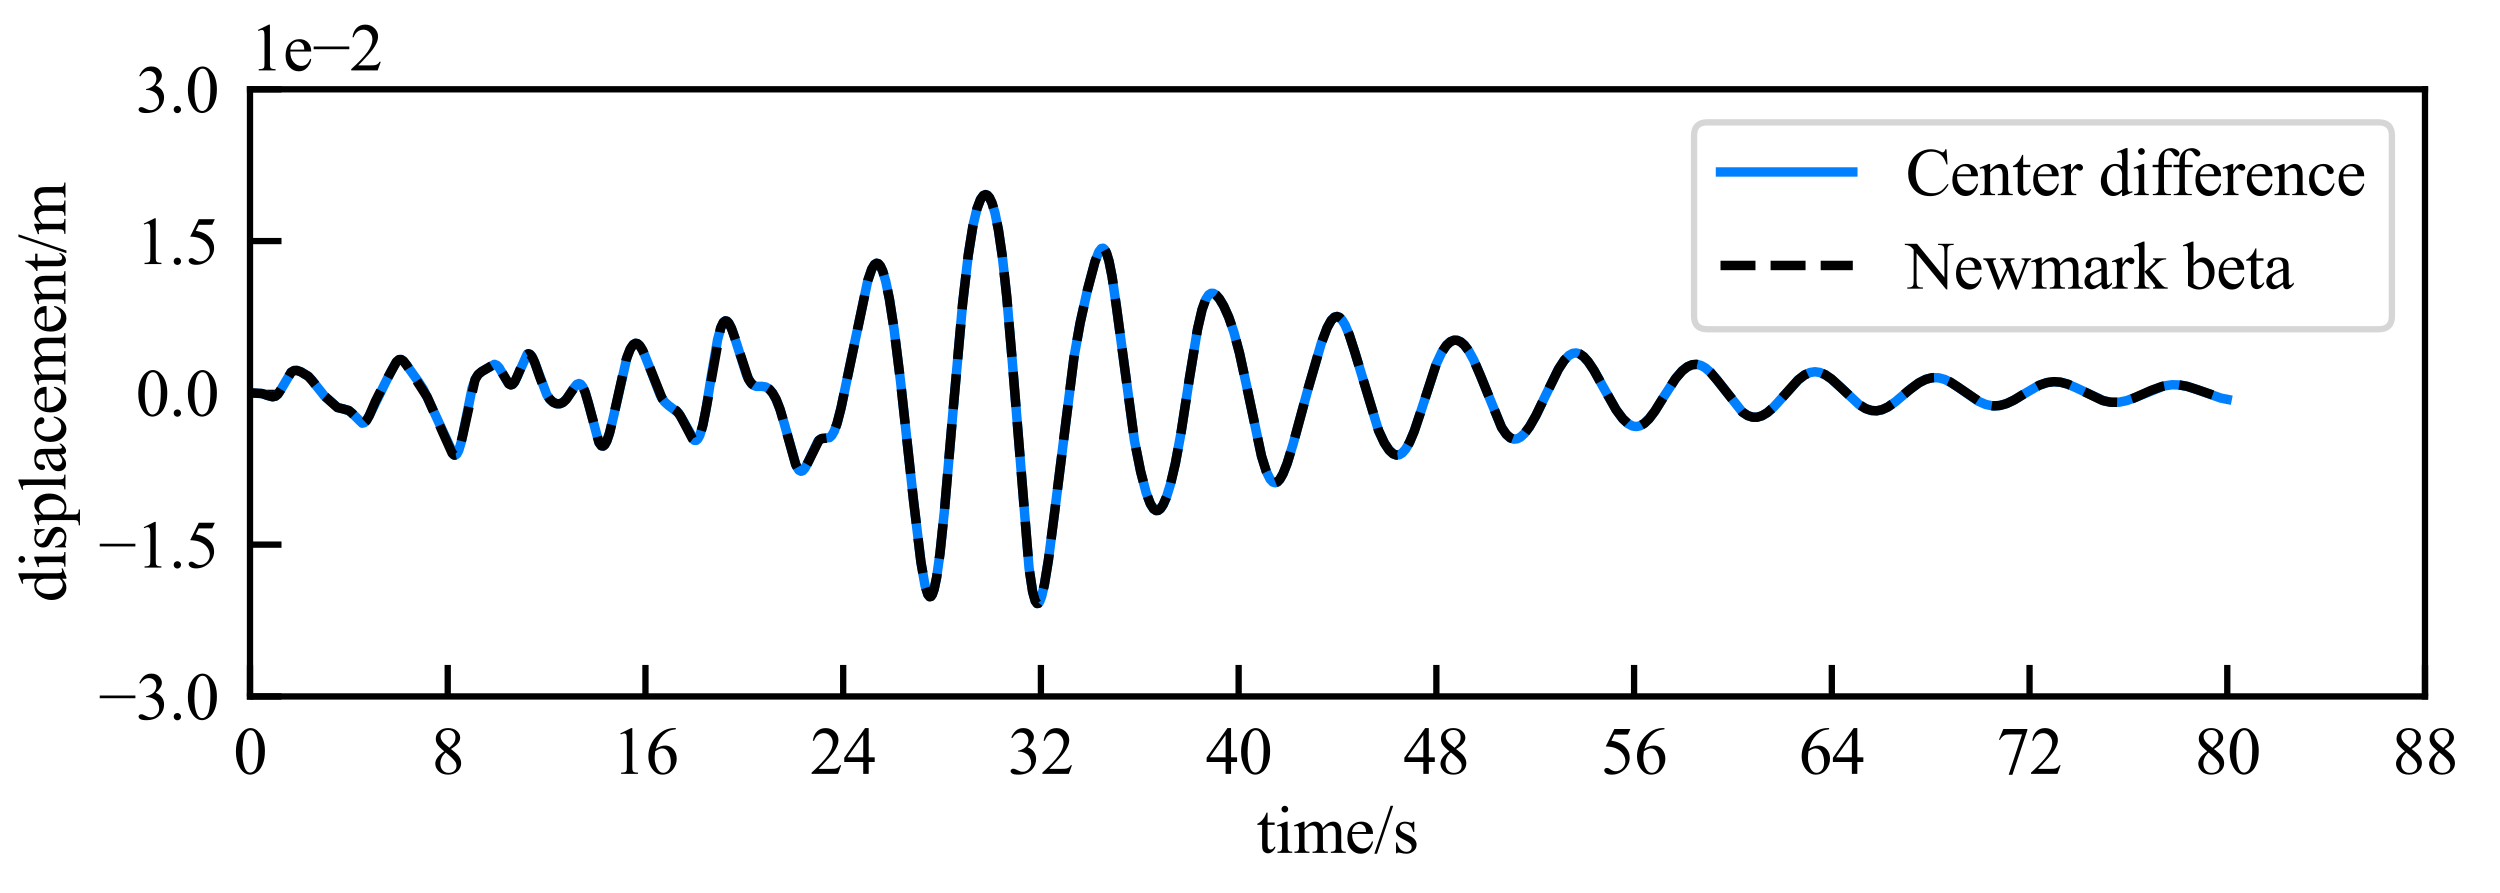 <?xml version="1.0" encoding="utf-8" standalone="no"?>
<!DOCTYPE svg PUBLIC "-//W3C//DTD SVG 1.1//EN"
  "http://www.w3.org/Graphics/SVG/1.1/DTD/svg11.dtd">
<svg xmlns:xlink="http://www.w3.org/1999/xlink" width="396.85pt" height="141.732pt" viewBox="0 0 396.85 141.732" xmlns="http://www.w3.org/2000/svg" version="1.1">
 <defs>
  <style type="text/css">*{stroke-linejoin: round; stroke-linecap: butt}</style>
 </defs>
 <g id="figure_1">
  <g id="patch_1">
   <path d="M 0 141.732 
L 396.85 141.732 
L 396.85 0 
L 0 0 
z
" style="fill: #ffffff"/>
  </g>
  <g id="axes_1">
   <g id="patch_2">
    <path d="M 39.685 110.551 
L 384.944 110.551 
L 384.944 14.173 
L 39.685 14.173 
z
" style="fill: #ffffff"/>
   </g>
   <g id="matplotlib.axis_1">
    <g id="xtick_1">
     <g id="line2d_1">
      <defs>
       <path id="ma6f09146e9" d="M 0 0 
L 0 -5 
" style="stroke: #000000"/>
      </defs>
      <g>
       <use xlink:href="#ma6f09146e9" x="39.685" y="110.551" style="stroke: #000000"/>
      </g>
     </g>
     <g id="text_1">
      <!-- 0 -->
      <g transform="translate(37.06 122.842) scale(0.105 -0.105)">
       <defs>
        <path id="TimesNewRomanPSMT-30" d="M 231 2094 
Q 231 2819 450 3342 
Q 669 3866 1031 4122 
Q 1313 4325 1613 4325 
Q 2100 4325 2488 3828 
Q 2972 3213 2972 2159 
Q 2972 1422 2759 906 
Q 2547 391 2217 158 
Q 1888 -75 1581 -75 
Q 975 -75 572 641 
Q 231 1244 231 2094 
z
M 844 2016 
Q 844 1141 1059 588 
Q 1238 122 1591 122 
Q 1759 122 1940 273 
Q 2122 425 2216 781 
Q 2359 1319 2359 2297 
Q 2359 3022 2209 3506 
Q 2097 3866 1919 4016 
Q 1791 4119 1609 4119 
Q 1397 4119 1231 3928 
Q 1006 3669 925 3112 
Q 844 2556 844 2016 
z
" transform="scale(0.016)"/>
       </defs>
       <use xlink:href="#TimesNewRomanPSMT-30"/>
      </g>
     </g>
    </g>
    <g id="xtick_2">
     <g id="line2d_2">
      <g>
       <use xlink:href="#ma6f09146e9" x="71.072" y="110.551" style="stroke: #000000"/>
      </g>
     </g>
     <g id="text_2">
      <!-- 8 -->
      <g transform="translate(68.447 122.842) scale(0.105 -0.105)">
       <defs>
        <path id="TimesNewRomanPSMT-38" d="M 1228 2134 
Q 725 2547 579 2797 
Q 434 3047 434 3316 
Q 434 3728 753 4026 
Q 1072 4325 1600 4325 
Q 2113 4325 2425 4047 
Q 2738 3769 2738 3413 
Q 2738 3175 2569 2928 
Q 2400 2681 1866 2347 
Q 2416 1922 2594 1678 
Q 2831 1359 2831 1006 
Q 2831 559 2490 242 
Q 2150 -75 1597 -75 
Q 994 -75 656 303 
Q 388 606 388 966 
Q 388 1247 577 1523 
Q 766 1800 1228 2134 
z
M 1719 2469 
Q 2094 2806 2194 3001 
Q 2294 3197 2294 3444 
Q 2294 3772 2109 3958 
Q 1925 4144 1606 4144 
Q 1288 4144 1088 3959 
Q 888 3775 888 3528 
Q 888 3366 970 3203 
Q 1053 3041 1206 2894 
L 1719 2469 
z
M 1375 2016 
Q 1116 1797 991 1539 
Q 866 1281 866 981 
Q 866 578 1086 336 
Q 1306 94 1647 94 
Q 1984 94 2187 284 
Q 2391 475 2391 747 
Q 2391 972 2272 1150 
Q 2050 1481 1375 2016 
z
" transform="scale(0.016)"/>
       </defs>
       <use xlink:href="#TimesNewRomanPSMT-38"/>
      </g>
     </g>
    </g>
    <g id="xtick_3">
     <g id="line2d_3">
      <g>
       <use xlink:href="#ma6f09146e9" x="102.459" y="110.551" style="stroke: #000000"/>
      </g>
     </g>
     <g id="text_3">
      <!-- 16 -->
      <g transform="translate(97.209 122.842) scale(0.105 -0.105)">
       <defs>
        <path id="TimesNewRomanPSMT-31" d="M 750 3822 
L 1781 4325 
L 1884 4325 
L 1884 747 
Q 1884 391 1914 303 
Q 1944 216 2037 169 
Q 2131 122 2419 116 
L 2419 0 
L 825 0 
L 825 116 
Q 1125 122 1212 167 
Q 1300 213 1334 289 
Q 1369 366 1369 747 
L 1369 3034 
Q 1369 3497 1338 3628 
Q 1316 3728 1258 3775 
Q 1200 3822 1119 3822 
Q 1003 3822 797 3725 
L 750 3822 
z
" transform="scale(0.016)"/>
        <path id="TimesNewRomanPSMT-36" d="M 2869 4325 
L 2869 4209 
Q 2456 4169 2195 4045 
Q 1934 3922 1679 3669 
Q 1425 3416 1258 3105 
Q 1091 2794 978 2366 
Q 1428 2675 1881 2675 
Q 2316 2675 2634 2325 
Q 2953 1975 2953 1425 
Q 2953 894 2631 456 
Q 2244 -75 1606 -75 
Q 1172 -75 869 213 
Q 275 772 275 1663 
Q 275 2231 503 2743 
Q 731 3256 1154 3653 
Q 1578 4050 1965 4187 
Q 2353 4325 2688 4325 
L 2869 4325 
z
M 925 2138 
Q 869 1716 869 1456 
Q 869 1156 980 804 
Q 1091 453 1309 247 
Q 1469 100 1697 100 
Q 1969 100 2183 356 
Q 2397 613 2397 1088 
Q 2397 1622 2184 2012 
Q 1972 2403 1581 2403 
Q 1463 2403 1327 2353 
Q 1191 2303 925 2138 
z
" transform="scale(0.016)"/>
       </defs>
       <use xlink:href="#TimesNewRomanPSMT-31"/>
       <use xlink:href="#TimesNewRomanPSMT-36" x="50"/>
      </g>
     </g>
    </g>
    <g id="xtick_4">
     <g id="line2d_4">
      <g>
       <use xlink:href="#ma6f09146e9" x="133.847" y="110.551" style="stroke: #000000"/>
      </g>
     </g>
     <g id="text_4">
      <!-- 24 -->
      <g transform="translate(128.597 122.842) scale(0.105 -0.105)">
       <defs>
        <path id="TimesNewRomanPSMT-32" d="M 2934 816 
L 2638 0 
L 138 0 
L 138 116 
Q 1241 1122 1691 1759 
Q 2141 2397 2141 2925 
Q 2141 3328 1894 3587 
Q 1647 3847 1303 3847 
Q 991 3847 742 3664 
Q 494 3481 375 3128 
L 259 3128 
Q 338 3706 661 4015 
Q 984 4325 1469 4325 
Q 1984 4325 2329 3994 
Q 2675 3663 2675 3213 
Q 2675 2891 2525 2569 
Q 2294 2063 1775 1497 
Q 997 647 803 472 
L 1909 472 
Q 2247 472 2383 497 
Q 2519 522 2628 598 
Q 2738 675 2819 816 
L 2934 816 
z
" transform="scale(0.016)"/>
        <path id="TimesNewRomanPSMT-34" d="M 2978 1563 
L 2978 1119 
L 2409 1119 
L 2409 0 
L 1894 0 
L 1894 1119 
L 100 1119 
L 100 1519 
L 2066 4325 
L 2409 4325 
L 2409 1563 
L 2978 1563 
z
M 1894 1563 
L 1894 3666 
L 406 1563 
L 1894 1563 
z
" transform="scale(0.016)"/>
       </defs>
       <use xlink:href="#TimesNewRomanPSMT-32"/>
       <use xlink:href="#TimesNewRomanPSMT-34" x="50"/>
      </g>
     </g>
    </g>
    <g id="xtick_5">
     <g id="line2d_5">
      <g>
       <use xlink:href="#ma6f09146e9" x="165.234" y="110.551" style="stroke: #000000"/>
      </g>
     </g>
     <g id="text_5">
      <!-- 32 -->
      <g transform="translate(159.984 122.842) scale(0.105 -0.105)">
       <defs>
        <path id="TimesNewRomanPSMT-33" d="M 325 3431 
Q 506 3859 782 4092 
Q 1059 4325 1472 4325 
Q 1981 4325 2253 3994 
Q 2459 3747 2459 3466 
Q 2459 3003 1878 2509 
Q 2269 2356 2469 2072 
Q 2669 1788 2669 1403 
Q 2669 853 2319 450 
Q 1863 -75 997 -75 
Q 569 -75 414 31 
Q 259 138 259 259 
Q 259 350 332 419 
Q 406 488 509 488 
Q 588 488 669 463 
Q 722 447 909 348 
Q 1097 250 1169 231 
Q 1284 197 1416 197 
Q 1734 197 1970 444 
Q 2206 691 2206 1028 
Q 2206 1275 2097 1509 
Q 2016 1684 1919 1775 
Q 1784 1900 1550 2001 
Q 1316 2103 1072 2103 
L 972 2103 
L 972 2197 
Q 1219 2228 1467 2375 
Q 1716 2522 1828 2728 
Q 1941 2934 1941 3181 
Q 1941 3503 1739 3701 
Q 1538 3900 1238 3900 
Q 753 3900 428 3381 
L 325 3431 
z
" transform="scale(0.016)"/>
       </defs>
       <use xlink:href="#TimesNewRomanPSMT-33"/>
       <use xlink:href="#TimesNewRomanPSMT-32" x="50"/>
      </g>
     </g>
    </g>
    <g id="xtick_6">
     <g id="line2d_6">
      <g>
       <use xlink:href="#ma6f09146e9" x="196.621" y="110.551" style="stroke: #000000"/>
      </g>
     </g>
     <g id="text_6">
      <!-- 40 -->
      <g transform="translate(191.371 122.842) scale(0.105 -0.105)">
       <use xlink:href="#TimesNewRomanPSMT-34"/>
       <use xlink:href="#TimesNewRomanPSMT-30" x="50"/>
      </g>
     </g>
    </g>
    <g id="xtick_7">
     <g id="line2d_7">
      <g>
       <use xlink:href="#ma6f09146e9" x="228.008" y="110.551" style="stroke: #000000"/>
      </g>
     </g>
     <g id="text_7">
      <!-- 48 -->
      <g transform="translate(222.758 122.842) scale(0.105 -0.105)">
       <use xlink:href="#TimesNewRomanPSMT-34"/>
       <use xlink:href="#TimesNewRomanPSMT-38" x="50"/>
      </g>
     </g>
    </g>
    <g id="xtick_8">
     <g id="line2d_8">
      <g>
       <use xlink:href="#ma6f09146e9" x="259.395" y="110.551" style="stroke: #000000"/>
      </g>
     </g>
     <g id="text_8">
      <!-- 56 -->
      <g transform="translate(254.145 122.842) scale(0.105 -0.105)">
       <defs>
        <path id="TimesNewRomanPSMT-35" d="M 2778 4238 
L 2534 3706 
L 1259 3706 
L 981 3138 
Q 1809 3016 2294 2522 
Q 2709 2097 2709 1522 
Q 2709 1188 2573 903 
Q 2438 619 2231 419 
Q 2025 219 1772 97 
Q 1413 -75 1034 -75 
Q 653 -75 479 54 
Q 306 184 306 341 
Q 306 428 378 495 
Q 450 563 559 563 
Q 641 563 702 538 
Q 763 513 909 409 
Q 1144 247 1384 247 
Q 1750 247 2026 523 
Q 2303 800 2303 1197 
Q 2303 1581 2056 1914 
Q 1809 2247 1375 2428 
Q 1034 2569 447 2591 
L 1259 4238 
L 2778 4238 
z
" transform="scale(0.016)"/>
       </defs>
       <use xlink:href="#TimesNewRomanPSMT-35"/>
       <use xlink:href="#TimesNewRomanPSMT-36" x="50"/>
      </g>
     </g>
    </g>
    <g id="xtick_9">
     <g id="line2d_9">
      <g>
       <use xlink:href="#ma6f09146e9" x="290.783" y="110.551" style="stroke: #000000"/>
      </g>
     </g>
     <g id="text_9">
      <!-- 64 -->
      <g transform="translate(285.533 122.842) scale(0.105 -0.105)">
       <use xlink:href="#TimesNewRomanPSMT-36"/>
       <use xlink:href="#TimesNewRomanPSMT-34" x="50"/>
      </g>
     </g>
    </g>
    <g id="xtick_10">
     <g id="line2d_10">
      <g>
       <use xlink:href="#ma6f09146e9" x="322.17" y="110.551" style="stroke: #000000"/>
      </g>
     </g>
     <g id="text_10">
      <!-- 72 -->
      <g transform="translate(316.92 122.842) scale(0.105 -0.105)">
       <defs>
        <path id="TimesNewRomanPSMT-37" d="M 644 4238 
L 2916 4238 
L 2916 4119 
L 1503 -88 
L 1153 -88 
L 2419 3728 
L 1253 3728 
Q 900 3728 750 3644 
Q 488 3500 328 3200 
L 238 3234 
L 644 4238 
z
" transform="scale(0.016)"/>
       </defs>
       <use xlink:href="#TimesNewRomanPSMT-37"/>
       <use xlink:href="#TimesNewRomanPSMT-32" x="50"/>
      </g>
     </g>
    </g>
    <g id="xtick_11">
     <g id="line2d_11">
      <g>
       <use xlink:href="#ma6f09146e9" x="353.557" y="110.551" style="stroke: #000000"/>
      </g>
     </g>
     <g id="text_11">
      <!-- 80 -->
      <g transform="translate(348.307 122.842) scale(0.105 -0.105)">
       <use xlink:href="#TimesNewRomanPSMT-38"/>
       <use xlink:href="#TimesNewRomanPSMT-30" x="50"/>
      </g>
     </g>
    </g>
    <g id="xtick_12">
     <g id="line2d_12">
      <g>
       <use xlink:href="#ma6f09146e9" x="384.944" y="110.551" style="stroke: #000000"/>
      </g>
     </g>
     <g id="text_12">
      <!-- 88 -->
      <g transform="translate(379.694 122.842) scale(0.105 -0.105)">
       <use xlink:href="#TimesNewRomanPSMT-38"/>
       <use xlink:href="#TimesNewRomanPSMT-38" x="50"/>
      </g>
     </g>
    </g>
    <g id="text_13">
     <!-- time/s -->
     <g transform="translate(199.482 135.379) scale(0.105 -0.105)">
      <defs>
       <path id="TimesNewRomanPSMT-74" d="M 1031 3803 
L 1031 2863 
L 1700 2863 
L 1700 2644 
L 1031 2644 
L 1031 788 
Q 1031 509 1111 412 
Q 1191 316 1316 316 
Q 1419 316 1516 380 
Q 1613 444 1666 569 
L 1788 569 
Q 1678 263 1478 108 
Q 1278 -47 1066 -47 
Q 922 -47 784 33 
Q 647 113 581 261 
Q 516 409 516 719 
L 516 2644 
L 63 2644 
L 63 2747 
Q 234 2816 414 2980 
Q 594 3144 734 3369 
Q 806 3488 934 3803 
L 1031 3803 
z
" transform="scale(0.016)"/>
       <path id="TimesNewRomanPSMT-69" d="M 928 4444 
Q 1059 4444 1151 4351 
Q 1244 4259 1244 4128 
Q 1244 3997 1151 3903 
Q 1059 3809 928 3809 
Q 797 3809 703 3903 
Q 609 3997 609 4128 
Q 609 4259 701 4351 
Q 794 4444 928 4444 
z
M 1188 2947 
L 1188 647 
Q 1188 378 1227 289 
Q 1266 200 1342 156 
Q 1419 113 1622 113 
L 1622 0 
L 231 0 
L 231 113 
Q 441 113 512 153 
Q 584 194 626 287 
Q 669 381 669 647 
L 669 1750 
Q 669 2216 641 2353 
Q 619 2453 572 2492 
Q 525 2531 444 2531 
Q 356 2531 231 2484 
L 188 2597 
L 1050 2947 
L 1188 2947 
z
" transform="scale(0.016)"/>
       <path id="TimesNewRomanPSMT-6d" d="M 1050 2338 
Q 1363 2650 1419 2697 
Q 1559 2816 1721 2881 
Q 1884 2947 2044 2947 
Q 2313 2947 2506 2790 
Q 2700 2634 2766 2338 
Q 3088 2713 3309 2830 
Q 3531 2947 3766 2947 
Q 3994 2947 4170 2830 
Q 4347 2713 4450 2447 
Q 4519 2266 4519 1878 
L 4519 647 
Q 4519 378 4559 278 
Q 4591 209 4675 161 
Q 4759 113 4950 113 
L 4950 0 
L 3538 0 
L 3538 113 
L 3597 113 
Q 3781 113 3884 184 
Q 3956 234 3988 344 
Q 4000 397 4000 647 
L 4000 1878 
Q 4000 2228 3916 2372 
Q 3794 2572 3525 2572 
Q 3359 2572 3192 2489 
Q 3025 2406 2788 2181 
L 2781 2147 
L 2788 2013 
L 2788 647 
Q 2788 353 2820 281 
Q 2853 209 2943 161 
Q 3034 113 3253 113 
L 3253 0 
L 1806 0 
L 1806 113 
Q 2044 113 2133 169 
Q 2222 225 2256 338 
Q 2272 391 2272 647 
L 2272 1878 
Q 2272 2228 2169 2381 
Q 2031 2581 1784 2581 
Q 1616 2581 1450 2491 
Q 1191 2353 1050 2181 
L 1050 647 
Q 1050 366 1089 281 
Q 1128 197 1204 155 
Q 1281 113 1516 113 
L 1516 0 
L 100 0 
L 100 113 
Q 297 113 375 155 
Q 453 197 493 289 
Q 534 381 534 647 
L 534 1741 
Q 534 2213 506 2350 
Q 484 2453 437 2492 
Q 391 2531 309 2531 
Q 222 2531 100 2484 
L 53 2597 
L 916 2947 
L 1050 2947 
L 1050 2338 
z
" transform="scale(0.016)"/>
       <path id="TimesNewRomanPSMT-65" d="M 681 1784 
Q 678 1147 991 784 
Q 1303 422 1725 422 
Q 2006 422 2214 576 
Q 2422 731 2563 1106 
L 2659 1044 
Q 2594 616 2278 264 
Q 1963 -88 1488 -88 
Q 972 -88 605 314 
Q 238 716 238 1394 
Q 238 2128 614 2539 
Q 991 2950 1559 2950 
Q 2041 2950 2350 2633 
Q 2659 2316 2659 1784 
L 681 1784 
z
M 681 1966 
L 2006 1966 
Q 1991 2241 1941 2353 
Q 1863 2528 1708 2628 
Q 1553 2728 1384 2728 
Q 1125 2728 920 2526 
Q 716 2325 681 1966 
z
" transform="scale(0.016)"/>
       <path id="TimesNewRomanPSMT-2f" d="M 1794 4444 
L 259 -88 
L 9 -88 
L 1544 4444 
L 1794 4444 
z
" transform="scale(0.016)"/>
       <path id="TimesNewRomanPSMT-73" d="M 2050 2947 
L 2050 1972 
L 1947 1972 
Q 1828 2431 1642 2597 
Q 1456 2763 1169 2763 
Q 950 2763 815 2647 
Q 681 2531 681 2391 
Q 681 2216 781 2091 
Q 878 1963 1175 1819 
L 1631 1597 
Q 2266 1288 2266 781 
Q 2266 391 1970 151 
Q 1675 -88 1309 -88 
Q 1047 -88 709 6 
Q 606 38 541 38 
Q 469 38 428 -44 
L 325 -44 
L 325 978 
L 428 978 
Q 516 541 762 319 
Q 1009 97 1316 97 
Q 1531 97 1667 223 
Q 1803 350 1803 528 
Q 1803 744 1651 891 
Q 1500 1038 1047 1263 
Q 594 1488 453 1669 
Q 313 1847 313 2119 
Q 313 2472 555 2709 
Q 797 2947 1181 2947 
Q 1350 2947 1591 2875 
Q 1750 2828 1803 2828 
Q 1853 2828 1881 2850 
Q 1909 2872 1947 2947 
L 2050 2947 
z
" transform="scale(0.016)"/>
      </defs>
      <use xlink:href="#TimesNewRomanPSMT-74"/>
      <use xlink:href="#TimesNewRomanPSMT-69" x="27.783"/>
      <use xlink:href="#TimesNewRomanPSMT-6d" x="55.566"/>
      <use xlink:href="#TimesNewRomanPSMT-65" x="133.35"/>
      <use xlink:href="#TimesNewRomanPSMT-2f" x="177.734"/>
      <use xlink:href="#TimesNewRomanPSMT-73" x="205.518"/>
     </g>
    </g>
   </g>
   <g id="matplotlib.axis_2">
    <g id="ytick_1">
     <g id="line2d_13">
      <defs>
       <path id="m7264f746fd" d="M 0 0 
L 5 0 
" style="stroke: #000000"/>
      </defs>
      <g>
       <use xlink:href="#m7264f746fd" x="39.685" y="110.551" style="stroke: #000000"/>
      </g>
     </g>
     <g id="text_14">
      <!-- −3.0 -->
      <g transform="translate(15.639 114.196) scale(0.105 -0.105)">
       <defs>
        <path id="TimesNewRomanPSMT-2212" d="M 3484 2000 
L 116 2000 
L 116 2256 
L 3484 2256 
L 3484 2000 
z
" transform="scale(0.016)"/>
        <path id="TimesNewRomanPSMT-2e" d="M 800 606 
Q 947 606 1047 504 
Q 1147 403 1147 259 
Q 1147 116 1045 14 
Q 944 -88 800 -88 
Q 656 -88 554 14 
Q 453 116 453 259 
Q 453 406 554 506 
Q 656 606 800 606 
z
" transform="scale(0.016)"/>
       </defs>
       <use xlink:href="#TimesNewRomanPSMT-2212"/>
       <use xlink:href="#TimesNewRomanPSMT-33" x="56.396"/>
       <use xlink:href="#TimesNewRomanPSMT-2e" x="106.396"/>
       <use xlink:href="#TimesNewRomanPSMT-30" x="131.396"/>
      </g>
     </g>
    </g>
    <g id="ytick_2">
     <g id="line2d_14">
      <g>
       <use xlink:href="#m7264f746fd" x="39.685" y="86.457" style="stroke: #000000"/>
      </g>
     </g>
     <g id="text_15">
      <!-- −1.5 -->
      <g transform="translate(15.639 90.102) scale(0.105 -0.105)">
       <use xlink:href="#TimesNewRomanPSMT-2212"/>
       <use xlink:href="#TimesNewRomanPSMT-31" x="56.396"/>
       <use xlink:href="#TimesNewRomanPSMT-2e" x="106.396"/>
       <use xlink:href="#TimesNewRomanPSMT-35" x="131.396"/>
      </g>
     </g>
    </g>
    <g id="ytick_3">
     <g id="line2d_15">
      <g>
       <use xlink:href="#m7264f746fd" x="39.685" y="62.362" style="stroke: #000000"/>
      </g>
     </g>
     <g id="text_16">
      <!-- 0.0 -->
      <g transform="translate(21.56 66.008) scale(0.105 -0.105)">
       <use xlink:href="#TimesNewRomanPSMT-30"/>
       <use xlink:href="#TimesNewRomanPSMT-2e" x="50"/>
       <use xlink:href="#TimesNewRomanPSMT-30" x="75"/>
      </g>
     </g>
    </g>
    <g id="ytick_4">
     <g id="line2d_16">
      <g>
       <use xlink:href="#m7264f746fd" x="39.685" y="38.268" style="stroke: #000000"/>
      </g>
     </g>
     <g id="text_17">
      <!-- 1.5 -->
      <g transform="translate(21.56 41.913) scale(0.105 -0.105)">
       <use xlink:href="#TimesNewRomanPSMT-31"/>
       <use xlink:href="#TimesNewRomanPSMT-2e" x="50"/>
       <use xlink:href="#TimesNewRomanPSMT-35" x="75"/>
      </g>
     </g>
    </g>
    <g id="ytick_5">
     <g id="line2d_17">
      <g>
       <use xlink:href="#m7264f746fd" x="39.685" y="14.173" style="stroke: #000000"/>
      </g>
     </g>
     <g id="text_18">
      <!-- 3.0 -->
      <g transform="translate(21.56 17.819) scale(0.105 -0.105)">
       <use xlink:href="#TimesNewRomanPSMT-33"/>
       <use xlink:href="#TimesNewRomanPSMT-2e" x="50"/>
       <use xlink:href="#TimesNewRomanPSMT-30" x="75"/>
      </g>
     </g>
    </g>
    <g id="text_19">
     <!-- displacement/m -->
     <g transform="translate(10.393 95.604) rotate(-90) scale(0.105 -0.105)">
      <defs>
       <path id="TimesNewRomanPSMT-64" d="M 2222 322 
Q 2013 103 1813 7 
Q 1613 -88 1381 -88 
Q 913 -88 563 304 
Q 213 697 213 1313 
Q 213 1928 600 2439 
Q 988 2950 1597 2950 
Q 1975 2950 2222 2709 
L 2222 3238 
Q 2222 3728 2198 3840 
Q 2175 3953 2125 3993 
Q 2075 4034 2000 4034 
Q 1919 4034 1784 3984 
L 1744 4094 
L 2597 4444 
L 2738 4444 
L 2738 1134 
Q 2738 631 2761 520 
Q 2784 409 2836 365 
Q 2888 322 2956 322 
Q 3041 322 3181 375 
L 3216 266 
L 2366 -88 
L 2222 -88 
L 2222 322 
z
M 2222 541 
L 2222 2016 
Q 2203 2228 2109 2403 
Q 2016 2578 1861 2667 
Q 1706 2756 1559 2756 
Q 1284 2756 1069 2509 
Q 784 2184 784 1559 
Q 784 928 1059 592 
Q 1334 256 1672 256 
Q 1956 256 2222 541 
z
" transform="scale(0.016)"/>
       <path id="TimesNewRomanPSMT-70" d="M -6 2578 
L 875 2934 
L 994 2934 
L 994 2266 
Q 1216 2644 1439 2795 
Q 1663 2947 1909 2947 
Q 2341 2947 2628 2609 
Q 2981 2197 2981 1534 
Q 2981 794 2556 309 
Q 2206 -88 1675 -88 
Q 1444 -88 1275 -22 
Q 1150 25 994 166 
L 994 -706 
Q 994 -1000 1030 -1079 
Q 1066 -1159 1155 -1206 
Q 1244 -1253 1478 -1253 
L 1478 -1369 
L -22 -1369 
L -22 -1253 
L 56 -1253 
Q 228 -1256 350 -1188 
Q 409 -1153 442 -1076 
Q 475 -1000 475 -688 
L 475 2019 
Q 475 2297 450 2372 
Q 425 2447 370 2484 
Q 316 2522 222 2522 
Q 147 2522 31 2478 
L -6 2578 
z
M 994 2081 
L 994 1013 
Q 994 666 1022 556 
Q 1066 375 1236 237 
Q 1406 100 1666 100 
Q 1978 100 2172 344 
Q 2425 663 2425 1241 
Q 2425 1897 2138 2250 
Q 1938 2494 1663 2494 
Q 1513 2494 1366 2419 
Q 1253 2363 994 2081 
z
" transform="scale(0.016)"/>
       <path id="TimesNewRomanPSMT-6c" d="M 1184 4444 
L 1184 647 
Q 1184 378 1223 290 
Q 1263 203 1344 158 
Q 1425 113 1647 113 
L 1647 0 
L 244 0 
L 244 113 
Q 441 113 512 153 
Q 584 194 625 287 
Q 666 381 666 647 
L 666 3247 
Q 666 3731 644 3842 
Q 622 3953 573 3993 
Q 525 4034 450 4034 
Q 369 4034 244 3984 
L 191 4094 
L 1044 4444 
L 1184 4444 
z
" transform="scale(0.016)"/>
       <path id="TimesNewRomanPSMT-61" d="M 1822 413 
Q 1381 72 1269 19 
Q 1100 -59 909 -59 
Q 613 -59 420 144 
Q 228 347 228 678 
Q 228 888 322 1041 
Q 450 1253 767 1440 
Q 1084 1628 1822 1897 
L 1822 2009 
Q 1822 2438 1686 2597 
Q 1550 2756 1291 2756 
Q 1094 2756 978 2650 
Q 859 2544 859 2406 
L 866 2225 
Q 866 2081 792 2003 
Q 719 1925 600 1925 
Q 484 1925 411 2006 
Q 338 2088 338 2228 
Q 338 2497 613 2722 
Q 888 2947 1384 2947 
Q 1766 2947 2009 2819 
Q 2194 2722 2281 2516 
Q 2338 2381 2338 1966 
L 2338 994 
Q 2338 584 2353 492 
Q 2369 400 2405 369 
Q 2441 338 2488 338 
Q 2538 338 2575 359 
Q 2641 400 2828 588 
L 2828 413 
Q 2478 -56 2159 -56 
Q 2006 -56 1915 50 
Q 1825 156 1822 413 
z
M 1822 616 
L 1822 1706 
Q 1350 1519 1213 1441 
Q 966 1303 859 1153 
Q 753 1003 753 825 
Q 753 600 887 451 
Q 1022 303 1197 303 
Q 1434 303 1822 616 
z
" transform="scale(0.016)"/>
       <path id="TimesNewRomanPSMT-63" d="M 2631 1088 
Q 2516 522 2178 217 
Q 1841 -88 1431 -88 
Q 944 -88 581 321 
Q 219 731 219 1428 
Q 219 2103 620 2525 
Q 1022 2947 1584 2947 
Q 2006 2947 2278 2723 
Q 2550 2500 2550 2259 
Q 2550 2141 2473 2067 
Q 2397 1994 2259 1994 
Q 2075 1994 1981 2113 
Q 1928 2178 1911 2362 
Q 1894 2547 1784 2644 
Q 1675 2738 1481 2738 
Q 1169 2738 978 2506 
Q 725 2200 725 1697 
Q 725 1184 976 792 
Q 1228 400 1656 400 
Q 1963 400 2206 609 
Q 2378 753 2541 1131 
L 2631 1088 
z
" transform="scale(0.016)"/>
       <path id="TimesNewRomanPSMT-6e" d="M 1034 2341 
Q 1538 2947 1994 2947 
Q 2228 2947 2397 2830 
Q 2566 2713 2666 2444 
Q 2734 2256 2734 1869 
L 2734 647 
Q 2734 375 2778 278 
Q 2813 200 2889 156 
Q 2966 113 3172 113 
L 3172 0 
L 1756 0 
L 1756 113 
L 1816 113 
Q 2016 113 2095 173 
Q 2175 234 2206 353 
Q 2219 400 2219 647 
L 2219 1819 
Q 2219 2209 2117 2386 
Q 2016 2563 1775 2563 
Q 1403 2563 1034 2156 
L 1034 647 
Q 1034 356 1069 288 
Q 1113 197 1189 155 
Q 1266 113 1500 113 
L 1500 0 
L 84 0 
L 84 113 
L 147 113 
Q 366 113 442 223 
Q 519 334 519 647 
L 519 1709 
Q 519 2225 495 2337 
Q 472 2450 423 2490 
Q 375 2531 294 2531 
Q 206 2531 84 2484 
L 38 2597 
L 900 2947 
L 1034 2947 
L 1034 2341 
z
" transform="scale(0.016)"/>
      </defs>
      <use xlink:href="#TimesNewRomanPSMT-64"/>
      <use xlink:href="#TimesNewRomanPSMT-69" x="50"/>
      <use xlink:href="#TimesNewRomanPSMT-73" x="77.783"/>
      <use xlink:href="#TimesNewRomanPSMT-70" x="116.699"/>
      <use xlink:href="#TimesNewRomanPSMT-6c" x="166.699"/>
      <use xlink:href="#TimesNewRomanPSMT-61" x="194.482"/>
      <use xlink:href="#TimesNewRomanPSMT-63" x="238.867"/>
      <use xlink:href="#TimesNewRomanPSMT-65" x="283.252"/>
      <use xlink:href="#TimesNewRomanPSMT-6d" x="327.637"/>
      <use xlink:href="#TimesNewRomanPSMT-65" x="405.42"/>
      <use xlink:href="#TimesNewRomanPSMT-6e" x="449.805"/>
      <use xlink:href="#TimesNewRomanPSMT-74" x="499.805"/>
      <use xlink:href="#TimesNewRomanPSMT-2f" x="527.588"/>
      <use xlink:href="#TimesNewRomanPSMT-6d" x="555.371"/>
     </g>
    </g>
    <g id="text_20">
     <!-- 1e−2 -->
     <g transform="translate(39.685 11.173) scale(0.105 -0.105)">
      <use xlink:href="#TimesNewRomanPSMT-31"/>
      <use xlink:href="#TimesNewRomanPSMT-65" x="50"/>
      <use xlink:href="#TimesNewRomanPSMT-2212" x="94.385"/>
      <use xlink:href="#TimesNewRomanPSMT-32" x="150.781"/>
     </g>
    </g>
   </g>
   <g id="line2d_18">
    <path d="M 39.685 62.362 
L 41.568 62.472 
L 42.51 62.79 
L 43.275 62.987 
L 43.726 62.892 
L 44.099 62.591 
L 44.57 61.881 
L 46.217 59.094 
L 46.688 58.823 
L 47.159 58.81 
L 47.787 59.04 
L 48.944 59.739 
L 49.513 60.367 
L 51.494 62.851 
L 53.574 64.692 
L 54.496 64.908 
L 55.379 65.166 
L 55.889 65.592 
L 57.497 67.176 
L 57.831 67.092 
L 58.184 66.742 
L 58.655 65.901 
L 61.107 60.877 
L 62.166 58.779 
L 62.951 57.414 
L 63.363 57.082 
L 63.696 57.081 
L 64.049 57.322 
L 64.579 58.007 
L 66.403 60.564 
L 67.208 61.809 
L 68.11 63.679 
L 72.014 72.191 
L 72.288 72.244 
L 72.524 72.059 
L 72.818 71.498 
L 73.21 70.19 
L 73.799 67.307 
L 74.956 61.589 
L 75.466 60.139 
L 75.937 59.412 
L 76.526 58.942 
L 78.487 57.838 
L 78.86 57.985 
L 79.252 58.404 
L 79.841 59.426 
L 80.704 60.873 
L 81.057 61.097 
L 81.332 61.036 
L 81.626 60.729 
L 82.018 59.963 
L 83.686 56.224 
L 83.98 56.171 
L 84.255 56.36 
L 84.608 56.911 
L 85.138 58.226 
L 86.805 62.674 
L 87.393 63.503 
L 87.962 63.943 
L 88.531 64.113 
L 89.041 64.046 
L 89.532 63.756 
L 90.061 63.171 
L 90.925 61.804 
L 91.552 61.022 
L 91.905 60.884 
L 92.2 61.005 
L 92.514 61.407 
L 92.906 62.313 
L 93.455 64.23 
L 95.044 70.169 
L 95.436 70.742 
L 95.711 70.814 
L 95.966 70.64 
L 96.28 70.119 
L 96.712 68.903 
L 97.32 66.422 
L 99.556 56.6 
L 100.145 55.21 
L 100.596 54.634 
L 100.949 54.492 
L 101.263 54.595 
L 101.635 54.979 
L 102.126 55.849 
L 102.871 57.701 
L 104.833 62.779 
L 105.48 63.783 
L 106.088 64.335 
L 107.677 65.535 
L 108.266 66.469 
L 110.208 69.893 
L 110.502 69.908 
L 110.777 69.674 
L 111.091 69.081 
L 111.503 67.757 
L 112.032 65.219 
L 112.935 59.572 
L 113.916 53.879 
L 114.465 51.878 
L 114.877 51.105 
L 115.191 50.927 
L 115.465 51.037 
L 115.799 51.464 
L 116.25 52.455 
L 116.956 54.628 
L 118.526 59.584 
L 119.114 60.68 
L 119.605 61.167 
L 120.095 61.344 
L 120.88 61.329 
L 121.547 61.421 
L 122.057 61.723 
L 122.586 62.31 
L 123.155 63.289 
L 123.763 64.799 
L 124.509 67.298 
L 126.392 73.945 
L 126.824 74.639 
L 127.157 74.81 
L 127.432 74.714 
L 127.765 74.339 
L 128.256 73.392 
L 129.845 70.044 
L 130.315 69.66 
L 130.786 69.568 
L 131.669 69.465 
L 132.042 69.124 
L 132.434 68.431 
L 132.925 67.046 
L 133.592 64.386 
L 135.043 57.364 
L 137.75 44.556 
L 138.378 42.716 
L 138.829 41.979 
L 139.163 41.788 
L 139.437 41.869 
L 139.751 42.232 
L 140.124 43.038 
L 140.595 44.631 
L 141.183 47.477 
L 141.929 52.3 
L 142.949 60.532 
L 144.989 79.259 
L 146.186 89.221 
L 146.833 92.924 
L 147.284 94.37 
L 147.578 94.723 
L 147.775 94.684 
L 147.99 94.382 
L 148.285 93.539 
L 148.677 91.665 
L 149.207 87.908 
L 149.932 80.95 
L 151.208 66.101 
L 152.797 48.285 
L 153.699 40.505 
L 154.444 35.845 
L 155.092 33.107 
L 155.641 31.665 
L 156.092 31.04 
L 156.445 30.892 
L 156.74 30.999 
L 157.073 31.382 
L 157.465 32.209 
L 157.936 33.775 
L 158.485 36.46 
L 159.113 40.748 
L 159.819 47.198 
L 160.702 57.515 
L 163.351 90.184 
L 163.919 93.934 
L 164.331 95.401 
L 164.626 95.8 
L 164.822 95.777 
L 165.038 95.502 
L 165.351 94.672 
L 165.783 92.816 
L 166.411 88.998 
L 167.392 81.443 
L 170.471 56.803 
L 171.452 51.289 
L 172.629 46.001 
L 173.826 41.503 
L 174.434 39.955 
L 174.826 39.453 
L 175.101 39.402 
L 175.356 39.606 
L 175.65 40.163 
L 176.043 41.458 
L 176.533 43.927 
L 177.22 48.669 
L 180.084 69.958 
L 181.065 74.863 
L 181.947 78.232 
L 182.614 79.994 
L 183.124 80.789 
L 183.517 81.047 
L 183.85 81.023 
L 184.203 80.76 
L 184.635 80.125 
L 185.165 78.907 
L 185.812 76.822 
L 186.577 73.566 
L 187.479 68.684 
L 188.833 59.914 
L 190.088 52.285 
L 190.814 49.139 
L 191.383 47.553 
L 191.854 46.818 
L 192.246 46.561 
L 192.619 46.57 
L 193.031 46.818 
L 193.561 47.421 
L 194.247 48.567 
L 195.052 50.36 
L 195.875 52.757 
L 196.758 56.055 
L 197.857 61.115 
L 200.25 72.406 
L 201.015 74.845 
L 201.604 76.045 
L 202.055 76.527 
L 202.428 76.633 
L 202.781 76.495 
L 203.173 76.082 
L 203.663 75.219 
L 204.311 73.589 
L 205.252 70.537 
L 207.783 61.216 
L 209.745 54.481 
L 210.667 52.028 
L 211.314 50.86 
L 211.824 50.353 
L 212.236 50.238 
L 212.609 50.367 
L 213.021 50.765 
L 213.531 51.603 
L 214.178 53.147 
L 215.081 55.954 
L 218.808 68.277 
L 219.73 70.279 
L 220.495 71.444 
L 221.123 72.028 
L 221.652 72.235 
L 222.123 72.186 
L 222.594 71.906 
L 223.124 71.309 
L 223.732 70.263 
L 224.477 68.503 
L 225.497 65.462 
L 228.008 57.757 
L 228.871 55.903 
L 229.597 54.822 
L 230.225 54.247 
L 230.794 54.009 
L 231.323 54.023 
L 231.873 54.268 
L 232.461 54.785 
L 233.148 55.705 
L 233.952 57.18 
L 234.992 59.6 
L 238.346 67.833 
L 239.111 68.951 
L 239.739 69.504 
L 240.288 69.708 
L 240.818 69.665 
L 241.367 69.387 
L 242.015 68.788 
L 242.799 67.732 
L 243.819 65.949 
L 245.369 62.722 
L 247.39 58.595 
L 248.331 57.159 
L 249.057 56.418 
L 249.665 56.086 
L 250.215 56.023 
L 250.764 56.183 
L 251.372 56.605 
L 252.098 57.405 
L 253.02 58.783 
L 254.511 61.477 
L 256.531 65.037 
L 257.591 66.467 
L 258.434 67.255 
L 259.14 67.627 
L 259.768 67.717 
L 260.376 67.58 
L 261.024 67.198 
L 261.769 66.481 
L 262.691 65.264 
L 264.201 62.835 
L 265.987 60.081 
L 267.026 58.877 
L 267.87 58.217 
L 268.615 57.9 
L 269.302 57.839 
L 269.989 58 
L 270.714 58.402 
L 271.558 59.14 
L 272.598 60.368 
L 276.58 65.412 
L 277.443 65.978 
L 278.208 66.222 
L 278.934 66.225 
L 279.699 65.998 
L 280.542 65.501 
L 281.543 64.633 
L 282.936 63.095 
L 285.427 60.317 
L 286.447 59.53 
L 287.31 59.134 
L 288.095 59.014 
L 288.88 59.123 
L 289.723 59.477 
L 290.704 60.145 
L 292.038 61.353 
L 295.118 64.233 
L 296.177 64.872 
L 297.08 65.166 
L 297.923 65.21 
L 298.767 65.031 
L 299.708 64.593 
L 300.866 63.787 
L 303.357 61.674 
L 304.789 60.659 
L 305.868 60.156 
L 306.829 59.948 
L 307.751 59.975 
L 308.712 60.233 
L 309.791 60.765 
L 311.243 61.753 
L 314.048 63.695 
L 315.225 64.208 
L 316.265 64.42 
L 317.265 64.396 
L 318.305 64.146 
L 319.502 63.618 
L 321.228 62.583 
L 323.563 61.222 
L 324.798 60.764 
L 325.897 60.591 
L 326.976 60.648 
L 328.133 60.942 
L 329.526 61.538 
L 334.038 63.658 
L 335.235 63.867 
L 336.392 63.841 
L 337.608 63.589 
L 339.099 63.038 
L 343.474 61.274 
L 344.788 61.076 
L 346.044 61.114 
L 347.397 61.386 
L 349.143 61.986 
L 352.537 63.193 
L 353.537 63.388 
L 353.537 63.388 
" clip-path="url(#paa00a951cd)" style="fill: none; stroke: #0080ff; stroke-width: 1.5; stroke-linecap: square"/>
   </g>
   <g id="line2d_19">
    <path d="M 39.685 62.362 
L 41.568 62.47 
L 42.51 62.786 
L 43.275 62.982 
L 43.726 62.885 
L 44.099 62.584 
L 44.57 61.874 
L 46.217 59.089 
L 46.688 58.819 
L 47.159 58.806 
L 47.787 59.038 
L 48.944 59.74 
L 49.513 60.368 
L 51.494 62.854 
L 53.574 64.696 
L 54.496 64.913 
L 55.379 65.171 
L 55.889 65.597 
L 57.478 67.175 
L 57.811 67.105 
L 58.145 66.794 
L 58.596 66.025 
L 59.577 63.726 
L 60.479 61.94 
L 61.97 59.183 
L 62.931 57.435 
L 63.343 57.086 
L 63.677 57.071 
L 64.03 57.299 
L 64.54 57.945 
L 67.816 63.03 
L 70.287 68.648 
L 71.778 71.953 
L 72.131 72.25 
L 72.386 72.197 
L 72.642 71.882 
L 72.975 71.052 
L 73.426 69.234 
L 75.408 60.269 
L 75.878 59.481 
L 76.428 59.007 
L 78.409 57.837 
L 78.782 57.933 
L 79.154 58.273 
L 79.664 59.088 
L 80.783 60.946 
L 81.116 61.099 
L 81.391 60.991 
L 81.705 60.602 
L 82.136 59.668 
L 83.529 56.359 
L 83.862 56.158 
L 84.137 56.25 
L 84.451 56.625 
L 84.883 57.534 
L 85.687 59.875 
L 86.57 62.214 
L 87.197 63.273 
L 87.766 63.826 
L 88.335 64.084 
L 88.865 64.096 
L 89.355 63.89 
L 89.865 63.423 
L 90.513 62.484 
L 91.493 61.074 
L 91.866 60.888 
L 92.16 60.978 
L 92.474 61.344 
L 92.867 62.206 
L 93.396 63.999 
L 95.103 70.289 
L 95.476 70.769 
L 95.75 70.803 
L 96.005 70.593 
L 96.339 69.986 
L 96.79 68.628 
L 97.437 65.871 
L 99.379 57.147 
L 100.007 55.47 
L 100.498 54.719 
L 100.87 54.497 
L 101.184 54.547 
L 101.537 54.849 
L 101.989 55.567 
L 102.636 57.067 
L 105.127 63.295 
L 105.735 64.054 
L 106.422 64.54 
L 107.383 65.204 
L 107.932 65.897 
L 108.599 67.136 
L 109.914 69.649 
L 110.287 69.922 
L 110.561 69.88 
L 110.836 69.591 
L 111.169 68.878 
L 111.601 67.355 
L 112.17 64.439 
L 114.367 52.157 
L 114.798 51.205 
L 115.132 50.935 
L 115.387 50.982 
L 115.681 51.279 
L 116.093 52.064 
L 116.701 53.783 
L 118.8 60.165 
L 119.33 60.938 
L 119.801 61.268 
L 120.33 61.357 
L 121.625 61.451 
L 122.135 61.791 
L 122.665 62.422 
L 123.234 63.454 
L 123.861 65.087 
L 124.646 67.816 
L 126.294 73.717 
L 126.765 74.576 
L 127.098 74.805 
L 127.373 74.754 
L 127.687 74.453 
L 128.138 73.655 
L 130.021 69.86 
L 130.472 69.604 
L 131.022 69.576 
L 131.61 69.495 
L 131.983 69.196 
L 132.375 68.558 
L 132.846 67.305 
L 133.474 64.906 
L 134.651 59.299 
L 137.75 44.555 
L 138.378 42.714 
L 138.829 41.977 
L 139.163 41.786 
L 139.437 41.867 
L 139.751 42.229 
L 140.124 43.036 
L 140.595 44.629 
L 141.183 47.475 
L 141.929 52.3 
L 142.949 60.533 
L 144.989 79.259 
L 146.186 89.219 
L 146.833 92.922 
L 147.284 94.369 
L 147.578 94.722 
L 147.775 94.683 
L 147.99 94.383 
L 148.285 93.539 
L 148.677 91.666 
L 149.207 87.91 
L 149.932 80.953 
L 151.188 66.34 
L 152.797 48.286 
L 153.699 40.506 
L 154.444 35.846 
L 155.092 33.107 
L 155.641 31.665 
L 156.092 31.04 
L 156.445 30.891 
L 156.74 30.999 
L 157.073 31.382 
L 157.465 32.209 
L 157.936 33.775 
L 158.485 36.46 
L 159.113 40.747 
L 159.819 47.197 
L 160.702 57.512 
L 163.351 90.181 
L 163.919 93.933 
L 164.331 95.4 
L 164.626 95.8 
L 164.822 95.778 
L 165.038 95.503 
L 165.351 94.673 
L 165.783 92.818 
L 166.411 89 
L 167.392 81.444 
L 170.471 56.805 
L 171.452 51.291 
L 172.629 46.003 
L 173.826 41.505 
L 174.434 39.956 
L 174.826 39.454 
L 175.101 39.402 
L 175.356 39.606 
L 175.65 40.163 
L 176.043 41.457 
L 176.533 43.925 
L 177.22 48.666 
L 180.084 69.957 
L 181.065 74.862 
L 181.947 78.231 
L 182.614 79.993 
L 183.124 80.788 
L 183.517 81.046 
L 183.85 81.022 
L 184.203 80.759 
L 184.635 80.124 
L 185.165 78.907 
L 185.812 76.823 
L 186.577 73.567 
L 187.479 68.686 
L 188.833 59.917 
L 190.088 52.288 
L 190.814 49.141 
L 191.383 47.554 
L 191.854 46.818 
L 192.246 46.56 
L 192.619 46.57 
L 193.031 46.817 
L 193.561 47.421 
L 194.247 48.566 
L 195.052 50.36 
L 195.875 52.757 
L 196.758 56.054 
L 197.857 61.112 
L 200.25 72.404 
L 201.015 74.843 
L 201.604 76.044 
L 202.055 76.526 
L 202.428 76.633 
L 202.781 76.495 
L 203.173 76.083 
L 203.663 75.22 
L 204.311 73.591 
L 205.252 70.538 
L 207.763 61.288 
L 209.725 54.543 
L 210.667 52.03 
L 211.314 50.861 
L 211.824 50.354 
L 212.236 50.238 
L 212.609 50.367 
L 213.021 50.764 
L 213.531 51.602 
L 214.178 53.146 
L 215.061 55.885 
L 218.847 68.374 
L 219.749 70.314 
L 220.514 71.467 
L 221.142 72.039 
L 221.672 72.237 
L 222.143 72.178 
L 222.613 71.889 
L 223.143 71.282 
L 223.751 70.224 
L 224.497 68.452 
L 225.536 65.338 
L 227.969 57.857 
L 228.852 55.939 
L 229.597 54.822 
L 230.225 54.248 
L 230.794 54.01 
L 231.323 54.023 
L 231.873 54.268 
L 232.461 54.785 
L 233.148 55.704 
L 233.952 57.179 
L 234.992 59.599 
L 238.366 67.866 
L 239.111 68.95 
L 239.739 69.504 
L 240.288 69.708 
L 240.818 69.665 
L 241.367 69.387 
L 242.015 68.789 
L 242.799 67.733 
L 243.819 65.95 
L 245.369 62.724 
L 247.39 58.597 
L 248.331 57.16 
L 249.057 56.419 
L 249.665 56.086 
L 250.215 56.023 
L 250.764 56.182 
L 251.372 56.604 
L 252.098 57.404 
L 253.02 58.781 
L 254.511 61.475 
L 256.531 65.036 
L 257.591 66.466 
L 258.434 67.254 
L 259.14 67.627 
L 259.768 67.716 
L 260.376 67.58 
L 261.024 67.198 
L 261.769 66.482 
L 262.691 65.265 
L 264.201 62.836 
L 265.987 60.082 
L 267.026 58.878 
L 267.87 58.218 
L 268.615 57.9 
L 269.302 57.839 
L 269.989 58 
L 270.714 58.402 
L 271.558 59.14 
L 272.598 60.367 
L 276.599 65.427 
L 277.443 65.978 
L 278.208 66.222 
L 278.934 66.225 
L 279.699 65.999 
L 280.542 65.502 
L 281.543 64.634 
L 282.936 63.096 
L 285.447 60.3 
L 286.467 59.518 
L 287.33 59.128 
L 288.115 59.014 
L 288.899 59.128 
L 289.743 59.487 
L 290.724 60.16 
L 292.058 61.372 
L 295.098 64.218 
L 296.158 64.862 
L 297.06 65.162 
L 297.903 65.211 
L 298.747 65.038 
L 299.669 64.616 
L 300.807 63.834 
L 302.925 62.032 
L 304.534 60.815 
L 305.652 60.236 
L 306.633 59.971 
L 307.555 59.95 
L 308.497 60.156 
L 309.536 60.619 
L 310.87 61.48 
L 314.362 63.857 
L 315.48 64.281 
L 316.5 64.434 
L 317.501 64.359 
L 318.56 64.053 
L 319.816 63.448 
L 322.032 62.074 
L 323.759 61.133 
L 324.975 60.721 
L 326.054 60.585 
L 327.133 60.675 
L 328.31 61.004 
L 329.781 61.666 
L 333.724 63.566 
L 334.96 63.839 
L 336.117 63.867 
L 337.314 63.669 
L 338.707 63.203 
L 341.434 61.981 
L 343.18 61.349 
L 344.513 61.098 
L 345.769 61.087 
L 347.083 61.304 
L 348.672 61.806 
L 352.988 63.294 
L 353.537 63.388 
L 353.537 63.388 
" clip-path="url(#paa00a951cd)" style="fill: none; stroke-dasharray: 5.55,2.4; stroke-dashoffset: 0; stroke: #000000; stroke-width: 1.5"/>
   </g>
   <g id="patch_3">
    <path d="M 39.685 110.551 
L 39.685 14.173 
" style="fill: none; stroke: #000000; stroke-linejoin: miter; stroke-linecap: square"/>
   </g>
   <g id="patch_4">
    <path d="M 384.944 110.551 
L 384.944 14.173 
" style="fill: none; stroke: #000000; stroke-linejoin: miter; stroke-linecap: square"/>
   </g>
   <g id="patch_5">
    <path d="M 39.685 110.551 
L 384.944 110.551 
" style="fill: none; stroke: #000000; stroke-linejoin: miter; stroke-linecap: square"/>
   </g>
   <g id="patch_6">
    <path d="M 39.685 14.173 
L 384.944 14.173 
" style="fill: none; stroke: #000000; stroke-linejoin: miter; stroke-linecap: square"/>
   </g>
   <g id="legend_1">
    <g id="patch_7">
     <path d="M 271.014 52.265 
L 377.594 52.265 
Q 379.694 52.265 379.694 50.165 
L 379.694 21.523 
Q 379.694 19.423 377.594 19.423 
L 271.014 19.423 
Q 268.914 19.423 268.914 21.523 
L 268.914 50.165 
Q 268.914 52.265 271.014 52.265 
z
" style="fill: #ffffff; opacity: 0.8; stroke: #cccccc; stroke-linejoin: miter"/>
    </g>
    <g id="line2d_20">
     <path d="M 273.114 27.298 
L 283.614 27.298 
L 294.114 27.298 
" style="fill: none; stroke: #0080ff; stroke-width: 1.5; stroke-linecap: square"/>
    </g>
    <g id="text_21">
     <!-- Center difference -->
     <g transform="translate(302.514 30.973) scale(0.105 -0.105)">
      <defs>
       <path id="TimesNewRomanPSMT-43" d="M 3853 4334 
L 3950 2894 
L 3853 2894 
Q 3659 3541 3300 3825 
Q 2941 4109 2438 4109 
Q 2016 4109 1675 3895 
Q 1334 3681 1139 3212 
Q 944 2744 944 2047 
Q 944 1472 1128 1050 
Q 1313 628 1683 403 
Q 2053 178 2528 178 
Q 2941 178 3256 354 
Q 3572 531 3950 1056 
L 4047 994 
Q 3728 428 3303 165 
Q 2878 -97 2294 -97 
Q 1241 -97 663 684 
Q 231 1266 231 2053 
Q 231 2688 515 3219 
Q 800 3750 1298 4042 
Q 1797 4334 2388 4334 
Q 2847 4334 3294 4109 
Q 3425 4041 3481 4041 
Q 3566 4041 3628 4100 
Q 3709 4184 3744 4334 
L 3853 4334 
z
" transform="scale(0.016)"/>
       <path id="TimesNewRomanPSMT-72" d="M 1038 2947 
L 1038 2303 
Q 1397 2947 1775 2947 
Q 1947 2947 2059 2842 
Q 2172 2738 2172 2600 
Q 2172 2478 2090 2393 
Q 2009 2309 1897 2309 
Q 1788 2309 1652 2417 
Q 1516 2525 1450 2525 
Q 1394 2525 1328 2463 
Q 1188 2334 1038 2041 
L 1038 669 
Q 1038 431 1097 309 
Q 1138 225 1241 169 
Q 1344 113 1538 113 
L 1538 0 
L 72 0 
L 72 113 
Q 291 113 397 181 
Q 475 231 506 341 
Q 522 394 522 644 
L 522 1753 
Q 522 2253 501 2348 
Q 481 2444 426 2487 
Q 372 2531 291 2531 
Q 194 2531 72 2484 
L 41 2597 
L 906 2947 
L 1038 2947 
z
" transform="scale(0.016)"/>
       <path id="TimesNewRomanPSMT-20" transform="scale(0.016)"/>
       <path id="TimesNewRomanPSMT-66" d="M 1319 2638 
L 1319 756 
Q 1319 356 1406 250 
Q 1522 113 1716 113 
L 1975 113 
L 1975 0 
L 266 0 
L 266 113 
L 394 113 
Q 519 113 622 175 
Q 725 238 764 344 
Q 803 450 803 756 
L 803 2638 
L 247 2638 
L 247 2863 
L 803 2863 
L 803 3050 
Q 803 3478 940 3775 
Q 1078 4072 1361 4255 
Q 1644 4438 1997 4438 
Q 2325 4438 2600 4225 
Q 2781 4084 2781 3909 
Q 2781 3816 2700 3733 
Q 2619 3650 2525 3650 
Q 2453 3650 2373 3701 
Q 2294 3753 2178 3923 
Q 2063 4094 1966 4153 
Q 1869 4213 1750 4213 
Q 1606 4213 1506 4136 
Q 1406 4059 1362 3898 
Q 1319 3738 1319 3069 
L 1319 2863 
L 2056 2863 
L 2056 2638 
L 1319 2638 
z
" transform="scale(0.016)"/>
      </defs>
      <use xlink:href="#TimesNewRomanPSMT-43"/>
      <use xlink:href="#TimesNewRomanPSMT-65" x="66.699"/>
      <use xlink:href="#TimesNewRomanPSMT-6e" x="111.084"/>
      <use xlink:href="#TimesNewRomanPSMT-74" x="161.084"/>
      <use xlink:href="#TimesNewRomanPSMT-65" x="188.867"/>
      <use xlink:href="#TimesNewRomanPSMT-72" x="233.252"/>
      <use xlink:href="#TimesNewRomanPSMT-20" x="266.553"/>
      <use xlink:href="#TimesNewRomanPSMT-64" x="291.553"/>
      <use xlink:href="#TimesNewRomanPSMT-69" x="341.553"/>
      <use xlink:href="#TimesNewRomanPSMT-66" x="369.336"/>
      <use xlink:href="#TimesNewRomanPSMT-66" x="400.887"/>
      <use xlink:href="#TimesNewRomanPSMT-65" x="434.188"/>
      <use xlink:href="#TimesNewRomanPSMT-72" x="478.572"/>
      <use xlink:href="#TimesNewRomanPSMT-65" x="511.873"/>
      <use xlink:href="#TimesNewRomanPSMT-6e" x="556.258"/>
      <use xlink:href="#TimesNewRomanPSMT-63" x="606.258"/>
      <use xlink:href="#TimesNewRomanPSMT-65" x="650.643"/>
     </g>
    </g>
    <g id="line2d_21">
     <path d="M 273.114 42.144 
L 283.614 42.144 
L 294.114 42.144 
" style="fill: none; stroke-dasharray: 5.55,2.4; stroke-dashoffset: 0; stroke: #000000; stroke-width: 1.5"/>
    </g>
    <g id="text_22">
     <!-- Newmark beta -->
     <g transform="translate(302.514 45.819) scale(0.105 -0.105)">
      <defs>
       <path id="TimesNewRomanPSMT-4e" d="M -84 4238 
L 1066 4238 
L 3656 1059 
L 3656 3503 
Q 3656 3894 3569 3991 
Q 3453 4122 3203 4122 
L 3056 4122 
L 3056 4238 
L 4531 4238 
L 4531 4122 
L 4381 4122 
Q 4113 4122 4000 3959 
Q 3931 3859 3931 3503 
L 3931 -69 
L 3819 -69 
L 1025 3344 
L 1025 734 
Q 1025 344 1109 247 
Q 1228 116 1475 116 
L 1625 116 
L 1625 0 
L 150 0 
L 150 116 
L 297 116 
Q 569 116 681 278 
Q 750 378 750 734 
L 750 3681 
Q 566 3897 470 3965 
Q 375 4034 191 4094 
Q 100 4122 -84 4122 
L -84 4238 
z
" transform="scale(0.016)"/>
       <path id="TimesNewRomanPSMT-77" d="M 41 2863 
L 1241 2863 
L 1241 2747 
Q 1075 2734 1023 2687 
Q 972 2641 972 2553 
Q 972 2456 1025 2319 
L 1638 672 
L 2253 2013 
L 2091 2434 
Q 2016 2622 1894 2694 
Q 1825 2738 1638 2747 
L 1638 2863 
L 3000 2863 
L 3000 2747 
Q 2775 2738 2681 2666 
Q 2619 2616 2619 2506 
Q 2619 2444 2644 2378 
L 3294 734 
L 3897 2319 
Q 3959 2488 3959 2588 
Q 3959 2647 3898 2694 
Q 3838 2741 3659 2747 
L 3659 2863 
L 4563 2863 
L 4563 2747 
Q 4291 2706 4163 2378 
L 3206 -88 
L 3078 -88 
L 2363 1741 
L 1528 -88 
L 1413 -88 
L 494 2319 
Q 403 2547 315 2626 
Q 228 2706 41 2747 
L 41 2863 
z
" transform="scale(0.016)"/>
       <path id="TimesNewRomanPSMT-6b" d="M 1047 4444 
L 1047 1597 
L 1775 2259 
Q 2006 2472 2044 2528 
Q 2069 2566 2069 2603 
Q 2069 2666 2017 2711 
Q 1966 2756 1847 2763 
L 1847 2863 
L 3091 2863 
L 3091 2763 
Q 2834 2756 2664 2684 
Q 2494 2613 2291 2428 
L 1556 1750 
L 2291 822 
Q 2597 438 2703 334 
Q 2853 188 2966 144 
Q 3044 113 3238 113 
L 3238 0 
L 1847 0 
L 1847 113 
Q 1966 116 2008 148 
Q 2050 181 2050 241 
Q 2050 313 1925 472 
L 1047 1594 
L 1047 644 
Q 1047 366 1086 278 
Q 1125 191 1197 153 
Q 1269 116 1509 113 
L 1509 0 
L 53 0 
L 53 113 
Q 272 113 381 166 
Q 447 200 481 272 
Q 528 375 528 628 
L 528 3234 
Q 528 3731 506 3842 
Q 484 3953 434 3995 
Q 384 4038 303 4038 
Q 238 4038 106 3984 
L 53 4094 
L 903 4444 
L 1047 4444 
z
" transform="scale(0.016)"/>
       <path id="TimesNewRomanPSMT-62" d="M 984 2369 
Q 1400 2947 1881 2947 
Q 2322 2947 2650 2570 
Q 2978 2194 2978 1541 
Q 2978 778 2472 313 
Q 2038 -88 1503 -88 
Q 1253 -88 995 3 
Q 738 94 469 275 
L 469 3241 
Q 469 3728 445 3840 
Q 422 3953 372 3993 
Q 322 4034 247 4034 
Q 159 4034 28 3984 
L -16 4094 
L 844 4444 
L 984 4444 
L 984 2369 
z
M 984 2169 
L 984 456 
Q 1144 300 1314 220 
Q 1484 141 1663 141 
Q 1947 141 2192 453 
Q 2438 766 2438 1363 
Q 2438 1913 2192 2208 
Q 1947 2503 1634 2503 
Q 1469 2503 1303 2419 
Q 1178 2356 984 2169 
z
" transform="scale(0.016)"/>
      </defs>
      <use xlink:href="#TimesNewRomanPSMT-4e"/>
      <use xlink:href="#TimesNewRomanPSMT-65" x="72.217"/>
      <use xlink:href="#TimesNewRomanPSMT-77" x="116.602"/>
      <use xlink:href="#TimesNewRomanPSMT-6d" x="188.818"/>
      <use xlink:href="#TimesNewRomanPSMT-61" x="266.602"/>
      <use xlink:href="#TimesNewRomanPSMT-72" x="310.986"/>
      <use xlink:href="#TimesNewRomanPSMT-6b" x="344.287"/>
      <use xlink:href="#TimesNewRomanPSMT-20" x="394.287"/>
      <use xlink:href="#TimesNewRomanPSMT-62" x="419.287"/>
      <use xlink:href="#TimesNewRomanPSMT-65" x="469.287"/>
      <use xlink:href="#TimesNewRomanPSMT-74" x="513.672"/>
      <use xlink:href="#TimesNewRomanPSMT-61" x="541.455"/>
     </g>
    </g>
   </g>
  </g>
 </g>
 <defs>
  <clipPath id="paa00a951cd">
   <rect x="39.685" y="14.173" width="345.259" height="96.378"/>
  </clipPath>
 </defs>
</svg>
